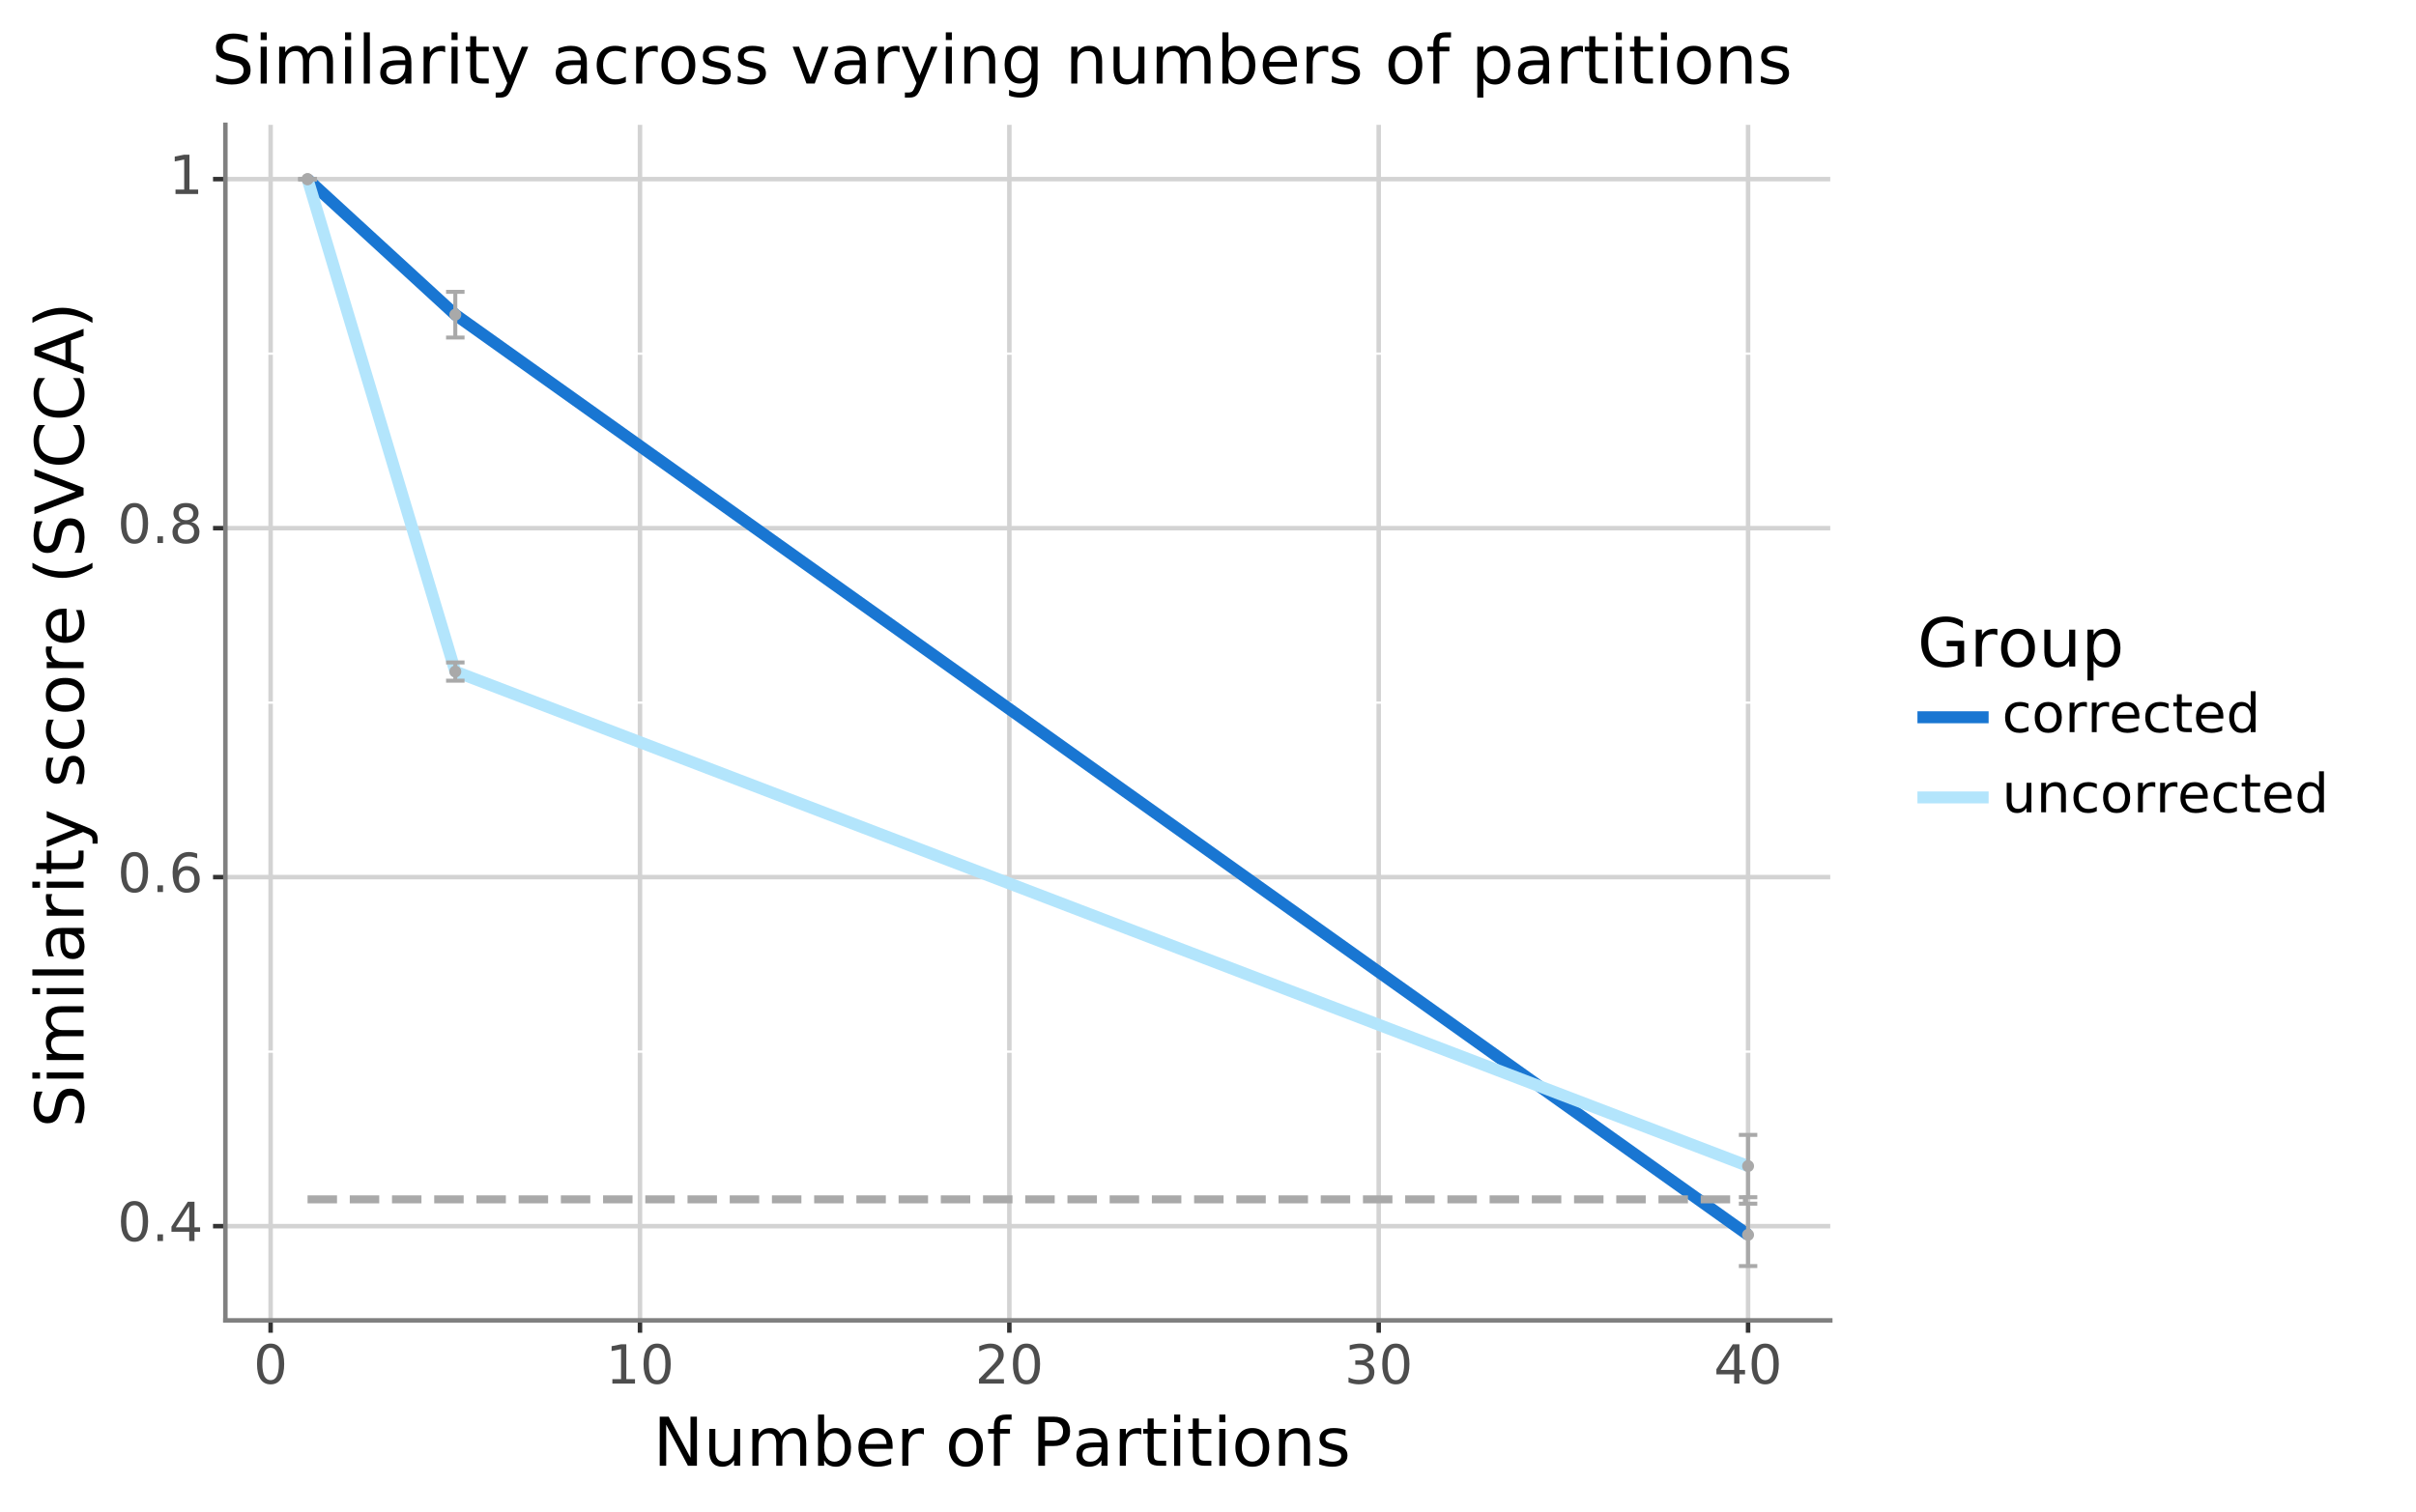 <?xml version="1.0" encoding="utf-8" standalone="no"?>
<!DOCTYPE svg PUBLIC "-//W3C//DTD SVG 1.1//EN"
  "http://www.w3.org/Graphics/SVG/1.1/DTD/svg11.dtd">
<!-- Created with matplotlib (https://matplotlib.org/) -->
<svg height="336.576pt" version="1.1" viewBox="0 0 537.61 336.576" width="537.61pt" xmlns="http://www.w3.org/2000/svg" xmlns:xlink="http://www.w3.org/1999/xlink">
 <defs>
  <style type="text/css">
*{stroke-linecap:butt;stroke-linejoin:round;}
  </style>
 </defs>
 <g id="figure_1">
  <g id="patch_1">
   <path d="M 0 336.576 
L 537.61 336.576 
L 537.61 0 
L 0 0 
z
" style="fill:#ffffff;stroke:#ffffff;stroke-linejoin:miter;"/>
  </g>
  <g id="axes_1">
   <g id="patch_2">
    <path d="M 50.151 293.895 
L 407.271 293.895 
L 407.271 27.783 
L 50.151 27.783 
z
" style="fill:#ffffff;"/>
   </g>
   <g id="matplotlib.axis_1">
    <g id="xtick_1">
     <g id="line2d_1">
      <path clip-path="url(#pc6cfe38b0b)" d="M 60.219 293.895 
L 60.219 27.783 
" style="fill:none;stroke:#d3d3d3;"/>
     </g>
     <g id="line2d_2">
      <path d="M 60.219 293.895 
" style="fill:none;stroke:#333333;stroke-width:1.5;"/>
      <defs>
       <path d="M 0 0 
L 0 2.75 
" id="mbe6e2ba1f7" style="stroke:#333333;"/>
      </defs>
      <g>
       <use style="fill:#333333;stroke:#333333;" x="60.219" xlink:href="#mbe6e2ba1f7" y="293.895"/>
      </g>
     </g>
     <g id="text_1">
      <!-- 0 -->
      <defs>
       <path d="M 31.781 66.406 
Q 24.172 66.406 20.328 58.906 
Q 16.5 51.422 16.5 36.375 
Q 16.5 21.391 20.328 13.891 
Q 24.172 6.391 31.781 6.391 
Q 39.453 6.391 43.281 13.891 
Q 47.125 21.391 47.125 36.375 
Q 47.125 51.422 43.281 58.906 
Q 39.453 66.406 31.781 66.406 
z
M 31.781 74.219 
Q 44.047 74.219 50.516 64.516 
Q 56.984 54.828 56.984 36.375 
Q 56.984 17.969 50.516 8.266 
Q 44.047 -1.422 31.781 -1.422 
Q 19.531 -1.422 13.062 8.266 
Q 6.594 17.969 6.594 36.375 
Q 6.594 54.828 13.062 64.516 
Q 19.531 74.219 31.781 74.219 
z
" id="DejaVuSans-48"/>
      </defs>
      <g style="fill:#4d4d4d;" transform="translate(56.402 307.964)scale(0.12 -0.12)">
       <use xlink:href="#DejaVuSans-48"/>
      </g>
     </g>
    </g>
    <g id="xtick_2">
     <g id="line2d_3">
      <path clip-path="url(#pc6cfe38b0b)" d="M 142.41 293.895 
L 142.41 27.783 
" style="fill:none;stroke:#d3d3d3;"/>
     </g>
     <g id="line2d_4">
      <path d="M 142.41 293.895 
" style="fill:none;stroke:#333333;stroke-width:1.5;"/>
      <g>
       <use style="fill:#333333;stroke:#333333;" x="142.41" xlink:href="#mbe6e2ba1f7" y="293.895"/>
      </g>
     </g>
     <g id="text_2">
      <!-- 10 -->
      <defs>
       <path d="M 12.406 8.297 
L 28.516 8.297 
L 28.516 63.922 
L 10.984 60.406 
L 10.984 69.391 
L 28.422 72.906 
L 38.281 72.906 
L 38.281 8.297 
L 54.391 8.297 
L 54.391 0 
L 12.406 0 
z
" id="DejaVuSans-49"/>
      </defs>
      <g style="fill:#4d4d4d;" transform="translate(134.775 307.964)scale(0.12 -0.12)">
       <use xlink:href="#DejaVuSans-49"/>
       <use x="63.623" xlink:href="#DejaVuSans-48"/>
      </g>
     </g>
    </g>
    <g id="xtick_3">
     <g id="line2d_5">
      <path clip-path="url(#pc6cfe38b0b)" d="M 224.601 293.895 
L 224.601 27.783 
" style="fill:none;stroke:#d3d3d3;"/>
     </g>
     <g id="line2d_6">
      <path d="M 224.601 293.895 
" style="fill:none;stroke:#333333;stroke-width:1.5;"/>
      <g>
       <use style="fill:#333333;stroke:#333333;" x="224.601" xlink:href="#mbe6e2ba1f7" y="293.895"/>
      </g>
     </g>
     <g id="text_3">
      <!-- 20 -->
      <defs>
       <path d="M 19.188 8.297 
L 53.609 8.297 
L 53.609 0 
L 7.328 0 
L 7.328 8.297 
Q 12.938 14.109 22.625 23.891 
Q 32.328 33.688 34.812 36.531 
Q 39.547 41.844 41.422 45.531 
Q 43.312 49.219 43.312 52.781 
Q 43.312 58.594 39.234 62.25 
Q 35.156 65.922 28.609 65.922 
Q 23.969 65.922 18.812 64.312 
Q 13.672 62.703 7.812 59.422 
L 7.812 69.391 
Q 13.766 71.781 18.938 73 
Q 24.125 74.219 28.422 74.219 
Q 39.75 74.219 46.484 68.547 
Q 53.219 62.891 53.219 53.422 
Q 53.219 48.922 51.531 44.891 
Q 49.859 40.875 45.406 35.406 
Q 44.188 33.984 37.641 27.219 
Q 31.109 20.453 19.188 8.297 
z
" id="DejaVuSans-50"/>
      </defs>
      <g style="fill:#4d4d4d;" transform="translate(216.966 307.964)scale(0.12 -0.12)">
       <use xlink:href="#DejaVuSans-50"/>
       <use x="63.623" xlink:href="#DejaVuSans-48"/>
      </g>
     </g>
    </g>
    <g id="xtick_4">
     <g id="line2d_7">
      <path clip-path="url(#pc6cfe38b0b)" d="M 306.792 293.895 
L 306.792 27.783 
" style="fill:none;stroke:#d3d3d3;"/>
     </g>
     <g id="line2d_8">
      <path d="M 306.792 293.895 
" style="fill:none;stroke:#333333;stroke-width:1.5;"/>
      <g>
       <use style="fill:#333333;stroke:#333333;" x="306.792" xlink:href="#mbe6e2ba1f7" y="293.895"/>
      </g>
     </g>
     <g id="text_4">
      <!-- 30 -->
      <defs>
       <path d="M 40.578 39.312 
Q 47.656 37.797 51.625 33 
Q 55.609 28.219 55.609 21.188 
Q 55.609 10.406 48.188 4.484 
Q 40.766 -1.422 27.094 -1.422 
Q 22.516 -1.422 17.656 -0.516 
Q 12.797 0.391 7.625 2.203 
L 7.625 11.719 
Q 11.719 9.328 16.594 8.109 
Q 21.484 6.891 26.812 6.891 
Q 36.078 6.891 40.938 10.547 
Q 45.797 14.203 45.797 21.188 
Q 45.797 27.641 41.281 31.266 
Q 36.766 34.906 28.719 34.906 
L 20.219 34.906 
L 20.219 43.016 
L 29.109 43.016 
Q 36.375 43.016 40.234 45.922 
Q 44.094 48.828 44.094 54.297 
Q 44.094 59.906 40.109 62.906 
Q 36.141 65.922 28.719 65.922 
Q 24.656 65.922 20.016 65.031 
Q 15.375 64.156 9.812 62.312 
L 9.812 71.094 
Q 15.438 72.656 20.344 73.438 
Q 25.25 74.219 29.594 74.219 
Q 40.828 74.219 47.359 69.109 
Q 53.906 64.016 53.906 55.328 
Q 53.906 49.266 50.438 45.094 
Q 46.969 40.922 40.578 39.312 
z
" id="DejaVuSans-51"/>
      </defs>
      <g style="fill:#4d4d4d;" transform="translate(299.157 307.964)scale(0.12 -0.12)">
       <use xlink:href="#DejaVuSans-51"/>
       <use x="63.623" xlink:href="#DejaVuSans-48"/>
      </g>
     </g>
    </g>
    <g id="xtick_5">
     <g id="line2d_9">
      <path clip-path="url(#pc6cfe38b0b)" d="M 388.983 293.895 
L 388.983 27.783 
" style="fill:none;stroke:#d3d3d3;"/>
     </g>
     <g id="line2d_10">
      <path d="M 388.983 293.895 
" style="fill:none;stroke:#333333;stroke-width:1.5;"/>
      <g>
       <use style="fill:#333333;stroke:#333333;" x="388.983" xlink:href="#mbe6e2ba1f7" y="293.895"/>
      </g>
     </g>
     <g id="text_5">
      <!-- 40 -->
      <defs>
       <path d="M 37.797 64.312 
L 12.891 25.391 
L 37.797 25.391 
z
M 35.203 72.906 
L 47.609 72.906 
L 47.609 25.391 
L 58.016 25.391 
L 58.016 17.188 
L 47.609 17.188 
L 47.609 0 
L 37.797 0 
L 37.797 17.188 
L 4.891 17.188 
L 4.891 26.703 
z
" id="DejaVuSans-52"/>
      </defs>
      <g style="fill:#4d4d4d;" transform="translate(381.348 307.964)scale(0.12 -0.12)">
       <use xlink:href="#DejaVuSans-52"/>
       <use x="63.623" xlink:href="#DejaVuSans-48"/>
      </g>
     </g>
    </g>
    <g id="xtick_6">
     <g id="line2d_11">
      <path clip-path="url(#pc6cfe38b0b)" d="M 101.315 293.895 
L 101.315 27.783 
" style="fill:none;stroke:#ffffff;stroke-width:0.5;"/>
     </g>
     <g id="line2d_12">
      <path d="M 101.315 293.895 
" style="fill:none;stroke:#333333;stroke-width:1.5;"/>
     </g>
    </g>
    <g id="xtick_7">
     <g id="line2d_13">
      <path clip-path="url(#pc6cfe38b0b)" d="M 183.506 293.895 
L 183.506 27.783 
" style="fill:none;stroke:#ffffff;stroke-width:0.5;"/>
     </g>
     <g id="line2d_14">
      <path d="M 183.506 293.895 
" style="fill:none;stroke:#333333;stroke-width:1.5;"/>
     </g>
    </g>
    <g id="xtick_8">
     <g id="line2d_15">
      <path clip-path="url(#pc6cfe38b0b)" d="M 265.697 293.895 
L 265.697 27.783 
" style="fill:none;stroke:#ffffff;stroke-width:0.5;"/>
     </g>
     <g id="line2d_16">
      <path d="M 265.697 293.895 
" style="fill:none;stroke:#333333;stroke-width:1.5;"/>
     </g>
    </g>
    <g id="xtick_9">
     <g id="line2d_17">
      <path clip-path="url(#pc6cfe38b0b)" d="M 347.888 293.895 
L 347.888 27.783 
" style="fill:none;stroke:#ffffff;stroke-width:0.5;"/>
     </g>
     <g id="line2d_18">
      <path d="M 347.888 293.895 
" style="fill:none;stroke:#333333;stroke-width:1.5;"/>
     </g>
    </g>
    <g id="text_6">
     <!-- Number of Partitions -->
     <defs>
      <path d="M 9.812 72.906 
L 23.094 72.906 
L 55.422 11.922 
L 55.422 72.906 
L 64.984 72.906 
L 64.984 0 
L 51.703 0 
L 19.391 60.984 
L 19.391 0 
L 9.812 0 
z
" id="DejaVuSans-78"/>
      <path d="M 8.5 21.578 
L 8.5 54.688 
L 17.484 54.688 
L 17.484 21.922 
Q 17.484 14.156 20.5 10.266 
Q 23.531 6.391 29.594 6.391 
Q 36.859 6.391 41.078 11.031 
Q 45.312 15.672 45.312 23.688 
L 45.312 54.688 
L 54.297 54.688 
L 54.297 0 
L 45.312 0 
L 45.312 8.406 
Q 42.047 3.422 37.719 1 
Q 33.406 -1.422 27.688 -1.422 
Q 18.266 -1.422 13.375 4.438 
Q 8.5 10.297 8.5 21.578 
z
M 31.109 56 
z
" id="DejaVuSans-117"/>
      <path d="M 52 44.188 
Q 55.375 50.25 60.062 53.125 
Q 64.75 56 71.094 56 
Q 79.641 56 84.281 50.016 
Q 88.922 44.047 88.922 33.016 
L 88.922 0 
L 79.891 0 
L 79.891 32.719 
Q 79.891 40.578 77.094 44.375 
Q 74.312 48.188 68.609 48.188 
Q 61.625 48.188 57.562 43.547 
Q 53.516 38.922 53.516 30.906 
L 53.516 0 
L 44.484 0 
L 44.484 32.719 
Q 44.484 40.625 41.703 44.406 
Q 38.922 48.188 33.109 48.188 
Q 26.219 48.188 22.156 43.531 
Q 18.109 38.875 18.109 30.906 
L 18.109 0 
L 9.078 0 
L 9.078 54.688 
L 18.109 54.688 
L 18.109 46.188 
Q 21.188 51.219 25.484 53.609 
Q 29.781 56 35.688 56 
Q 41.656 56 45.828 52.969 
Q 50 49.953 52 44.188 
z
" id="DejaVuSans-109"/>
      <path d="M 48.688 27.297 
Q 48.688 37.203 44.609 42.844 
Q 40.531 48.484 33.406 48.484 
Q 26.266 48.484 22.188 42.844 
Q 18.109 37.203 18.109 27.297 
Q 18.109 17.391 22.188 11.75 
Q 26.266 6.109 33.406 6.109 
Q 40.531 6.109 44.609 11.75 
Q 48.688 17.391 48.688 27.297 
z
M 18.109 46.391 
Q 20.953 51.266 25.266 53.625 
Q 29.594 56 35.594 56 
Q 45.562 56 51.781 48.094 
Q 58.016 40.188 58.016 27.297 
Q 58.016 14.406 51.781 6.484 
Q 45.562 -1.422 35.594 -1.422 
Q 29.594 -1.422 25.266 0.953 
Q 20.953 3.328 18.109 8.203 
L 18.109 0 
L 9.078 0 
L 9.078 75.984 
L 18.109 75.984 
z
" id="DejaVuSans-98"/>
      <path d="M 56.203 29.594 
L 56.203 25.203 
L 14.891 25.203 
Q 15.484 15.922 20.484 11.062 
Q 25.484 6.203 34.422 6.203 
Q 39.594 6.203 44.453 7.469 
Q 49.312 8.734 54.109 11.281 
L 54.109 2.781 
Q 49.266 0.734 44.188 -0.344 
Q 39.109 -1.422 33.891 -1.422 
Q 20.797 -1.422 13.156 6.188 
Q 5.516 13.812 5.516 26.812 
Q 5.516 40.234 12.766 48.109 
Q 20.016 56 32.328 56 
Q 43.359 56 49.781 48.891 
Q 56.203 41.797 56.203 29.594 
z
M 47.219 32.234 
Q 47.125 39.594 43.094 43.984 
Q 39.062 48.391 32.422 48.391 
Q 24.906 48.391 20.391 44.141 
Q 15.875 39.891 15.188 32.172 
z
" id="DejaVuSans-101"/>
      <path d="M 41.109 46.297 
Q 39.594 47.172 37.812 47.578 
Q 36.031 48 33.891 48 
Q 26.266 48 22.188 43.047 
Q 18.109 38.094 18.109 28.812 
L 18.109 0 
L 9.078 0 
L 9.078 54.688 
L 18.109 54.688 
L 18.109 46.188 
Q 20.953 51.172 25.484 53.578 
Q 30.031 56 36.531 56 
Q 37.453 56 38.578 55.875 
Q 39.703 55.766 41.062 55.516 
z
" id="DejaVuSans-114"/>
      <path id="DejaVuSans-32"/>
      <path d="M 30.609 48.391 
Q 23.391 48.391 19.188 42.75 
Q 14.984 37.109 14.984 27.297 
Q 14.984 17.484 19.156 11.844 
Q 23.344 6.203 30.609 6.203 
Q 37.797 6.203 41.984 11.859 
Q 46.188 17.531 46.188 27.297 
Q 46.188 37.016 41.984 42.703 
Q 37.797 48.391 30.609 48.391 
z
M 30.609 56 
Q 42.328 56 49.016 48.375 
Q 55.719 40.766 55.719 27.297 
Q 55.719 13.875 49.016 6.219 
Q 42.328 -1.422 30.609 -1.422 
Q 18.844 -1.422 12.172 6.219 
Q 5.516 13.875 5.516 27.297 
Q 5.516 40.766 12.172 48.375 
Q 18.844 56 30.609 56 
z
" id="DejaVuSans-111"/>
      <path d="M 37.109 75.984 
L 37.109 68.5 
L 28.516 68.5 
Q 23.688 68.5 21.797 66.547 
Q 19.922 64.594 19.922 59.516 
L 19.922 54.688 
L 34.719 54.688 
L 34.719 47.703 
L 19.922 47.703 
L 19.922 0 
L 10.891 0 
L 10.891 47.703 
L 2.297 47.703 
L 2.297 54.688 
L 10.891 54.688 
L 10.891 58.5 
Q 10.891 67.625 15.141 71.797 
Q 19.391 75.984 28.609 75.984 
z
" id="DejaVuSans-102"/>
      <path d="M 19.672 64.797 
L 19.672 37.406 
L 32.078 37.406 
Q 38.969 37.406 42.719 40.969 
Q 46.484 44.531 46.484 51.125 
Q 46.484 57.672 42.719 61.234 
Q 38.969 64.797 32.078 64.797 
z
M 9.812 72.906 
L 32.078 72.906 
Q 44.344 72.906 50.609 67.359 
Q 56.891 61.812 56.891 51.125 
Q 56.891 40.328 50.609 34.812 
Q 44.344 29.297 32.078 29.297 
L 19.672 29.297 
L 19.672 0 
L 9.812 0 
z
" id="DejaVuSans-80"/>
      <path d="M 34.281 27.484 
Q 23.391 27.484 19.188 25 
Q 14.984 22.516 14.984 16.5 
Q 14.984 11.719 18.141 8.906 
Q 21.297 6.109 26.703 6.109 
Q 34.188 6.109 38.703 11.406 
Q 43.219 16.703 43.219 25.484 
L 43.219 27.484 
z
M 52.203 31.203 
L 52.203 0 
L 43.219 0 
L 43.219 8.297 
Q 40.141 3.328 35.547 0.953 
Q 30.953 -1.422 24.312 -1.422 
Q 15.922 -1.422 10.953 3.297 
Q 6 8.016 6 15.922 
Q 6 25.141 12.172 29.828 
Q 18.359 34.516 30.609 34.516 
L 43.219 34.516 
L 43.219 35.406 
Q 43.219 41.609 39.141 45 
Q 35.062 48.391 27.688 48.391 
Q 23 48.391 18.547 47.266 
Q 14.109 46.141 10.016 43.891 
L 10.016 52.203 
Q 14.938 54.109 19.578 55.047 
Q 24.219 56 28.609 56 
Q 40.484 56 46.344 49.844 
Q 52.203 43.703 52.203 31.203 
z
" id="DejaVuSans-97"/>
      <path d="M 18.312 70.219 
L 18.312 54.688 
L 36.812 54.688 
L 36.812 47.703 
L 18.312 47.703 
L 18.312 18.016 
Q 18.312 11.328 20.141 9.422 
Q 21.969 7.516 27.594 7.516 
L 36.812 7.516 
L 36.812 0 
L 27.594 0 
Q 17.188 0 13.234 3.875 
Q 9.281 7.766 9.281 18.016 
L 9.281 47.703 
L 2.688 47.703 
L 2.688 54.688 
L 9.281 54.688 
L 9.281 70.219 
z
" id="DejaVuSans-116"/>
      <path d="M 9.422 54.688 
L 18.406 54.688 
L 18.406 0 
L 9.422 0 
z
M 9.422 75.984 
L 18.406 75.984 
L 18.406 64.594 
L 9.422 64.594 
z
" id="DejaVuSans-105"/>
      <path d="M 54.891 33.016 
L 54.891 0 
L 45.906 0 
L 45.906 32.719 
Q 45.906 40.484 42.875 44.328 
Q 39.844 48.188 33.797 48.188 
Q 26.516 48.188 22.312 43.547 
Q 18.109 38.922 18.109 30.906 
L 18.109 0 
L 9.078 0 
L 9.078 54.688 
L 18.109 54.688 
L 18.109 46.188 
Q 21.344 51.125 25.703 53.562 
Q 30.078 56 35.797 56 
Q 45.219 56 50.047 50.172 
Q 54.891 44.344 54.891 33.016 
z
" id="DejaVuSans-110"/>
      <path d="M 44.281 53.078 
L 44.281 44.578 
Q 40.484 46.531 36.375 47.5 
Q 32.281 48.484 27.875 48.484 
Q 21.188 48.484 17.844 46.438 
Q 14.5 44.391 14.5 40.281 
Q 14.5 37.156 16.891 35.375 
Q 19.281 33.594 26.516 31.984 
L 29.594 31.297 
Q 39.156 29.25 43.188 25.516 
Q 47.219 21.781 47.219 15.094 
Q 47.219 7.469 41.188 3.016 
Q 35.156 -1.422 24.609 -1.422 
Q 20.219 -1.422 15.453 -0.562 
Q 10.688 0.297 5.422 2 
L 5.422 11.281 
Q 10.406 8.688 15.234 7.391 
Q 20.062 6.109 24.812 6.109 
Q 31.156 6.109 34.562 8.281 
Q 37.984 10.453 37.984 14.406 
Q 37.984 18.062 35.516 20.016 
Q 33.062 21.969 24.703 23.781 
L 21.578 24.516 
Q 13.234 26.266 9.516 29.906 
Q 5.812 33.547 5.812 39.891 
Q 5.812 47.609 11.281 51.797 
Q 16.75 56 26.812 56 
Q 31.781 56 36.172 55.266 
Q 40.578 54.547 44.281 53.078 
z
" id="DejaVuSans-115"/>
     </defs>
     <g transform="translate(145.332 326.257)scale(0.15 -0.15)">
      <use xlink:href="#DejaVuSans-78"/>
      <use x="74.805" xlink:href="#DejaVuSans-117"/>
      <use x="138.184" xlink:href="#DejaVuSans-109"/>
      <use x="235.596" xlink:href="#DejaVuSans-98"/>
      <use x="299.072" xlink:href="#DejaVuSans-101"/>
      <use x="360.596" xlink:href="#DejaVuSans-114"/>
      <use x="401.709" xlink:href="#DejaVuSans-32"/>
      <use x="433.496" xlink:href="#DejaVuSans-111"/>
      <use x="494.678" xlink:href="#DejaVuSans-102"/>
      <use x="529.883" xlink:href="#DejaVuSans-32"/>
      <use x="561.67" xlink:href="#DejaVuSans-80"/>
      <use x="621.91" xlink:href="#DejaVuSans-97"/>
      <use x="683.189" xlink:href="#DejaVuSans-114"/>
      <use x="724.303" xlink:href="#DejaVuSans-116"/>
      <use x="763.512" xlink:href="#DejaVuSans-105"/>
      <use x="791.295" xlink:href="#DejaVuSans-116"/>
      <use x="830.504" xlink:href="#DejaVuSans-105"/>
      <use x="858.287" xlink:href="#DejaVuSans-111"/>
      <use x="919.469" xlink:href="#DejaVuSans-110"/>
      <use x="982.848" xlink:href="#DejaVuSans-115"/>
     </g>
    </g>
   </g>
   <g id="matplotlib.axis_2">
    <g id="ytick_1">
     <g id="line2d_19">
      <path clip-path="url(#pc6cfe38b0b)" d="M 50.151 272.919 
L 407.271 272.919 
" style="fill:none;stroke:#d3d3d3;"/>
     </g>
     <g id="line2d_20">
      <path d="M 50.151 272.919 
" style="fill:none;stroke:#333333;stroke-width:1.5;"/>
      <defs>
       <path d="M 0 0 
L -2.75 0 
" id="mf50fa3e426" style="stroke:#333333;"/>
      </defs>
      <g>
       <use style="fill:#333333;stroke:#333333;" x="50.151" xlink:href="#mf50fa3e426" y="272.919"/>
      </g>
     </g>
     <g id="text_7">
      <!-- 0.4 -->
      <defs>
       <path d="M 10.688 12.406 
L 21 12.406 
L 21 0 
L 10.688 0 
z
" id="DejaVuSans-46"/>
      </defs>
      <g style="fill:#4d4d4d;" transform="translate(26.117 276.23)scale(0.12 -0.12)">
       <use xlink:href="#DejaVuSans-48"/>
       <use x="63.623" xlink:href="#DejaVuSans-46"/>
       <use x="95.41" xlink:href="#DejaVuSans-52"/>
      </g>
     </g>
    </g>
    <g id="ytick_2">
     <g id="line2d_21">
      <path clip-path="url(#pc6cfe38b0b)" d="M 50.151 195.236 
L 407.271 195.236 
" style="fill:none;stroke:#d3d3d3;"/>
     </g>
     <g id="line2d_22">
      <path d="M 50.151 195.236 
" style="fill:none;stroke:#333333;stroke-width:1.5;"/>
      <g>
       <use style="fill:#333333;stroke:#333333;" x="50.151" xlink:href="#mf50fa3e426" y="195.236"/>
      </g>
     </g>
     <g id="text_8">
      <!-- 0.6 -->
      <defs>
       <path d="M 33.016 40.375 
Q 26.375 40.375 22.484 35.828 
Q 18.609 31.297 18.609 23.391 
Q 18.609 15.531 22.484 10.953 
Q 26.375 6.391 33.016 6.391 
Q 39.656 6.391 43.531 10.953 
Q 47.406 15.531 47.406 23.391 
Q 47.406 31.297 43.531 35.828 
Q 39.656 40.375 33.016 40.375 
z
M 52.594 71.297 
L 52.594 62.312 
Q 48.875 64.062 45.094 64.984 
Q 41.312 65.922 37.594 65.922 
Q 27.828 65.922 22.672 59.328 
Q 17.531 52.734 16.797 39.406 
Q 19.672 43.656 24.016 45.922 
Q 28.375 48.188 33.594 48.188 
Q 44.578 48.188 50.953 41.516 
Q 57.328 34.859 57.328 23.391 
Q 57.328 12.156 50.688 5.359 
Q 44.047 -1.422 33.016 -1.422 
Q 20.359 -1.422 13.672 8.266 
Q 6.984 17.969 6.984 36.375 
Q 6.984 53.656 15.188 63.938 
Q 23.391 74.219 37.203 74.219 
Q 40.922 74.219 44.703 73.484 
Q 48.484 72.75 52.594 71.297 
z
" id="DejaVuSans-54"/>
      </defs>
      <g style="fill:#4d4d4d;" transform="translate(26.117 198.547)scale(0.12 -0.12)">
       <use xlink:href="#DejaVuSans-48"/>
       <use x="63.623" xlink:href="#DejaVuSans-46"/>
       <use x="95.41" xlink:href="#DejaVuSans-54"/>
      </g>
     </g>
    </g>
    <g id="ytick_3">
     <g id="line2d_23">
      <path clip-path="url(#pc6cfe38b0b)" d="M 50.151 117.553 
L 407.271 117.553 
" style="fill:none;stroke:#d3d3d3;"/>
     </g>
     <g id="line2d_24">
      <path d="M 50.151 117.553 
" style="fill:none;stroke:#333333;stroke-width:1.5;"/>
      <g>
       <use style="fill:#333333;stroke:#333333;" x="50.151" xlink:href="#mf50fa3e426" y="117.553"/>
      </g>
     </g>
     <g id="text_9">
      <!-- 0.8 -->
      <defs>
       <path d="M 31.781 34.625 
Q 24.75 34.625 20.719 30.859 
Q 16.703 27.094 16.703 20.516 
Q 16.703 13.922 20.719 10.156 
Q 24.75 6.391 31.781 6.391 
Q 38.812 6.391 42.859 10.172 
Q 46.922 13.969 46.922 20.516 
Q 46.922 27.094 42.891 30.859 
Q 38.875 34.625 31.781 34.625 
z
M 21.922 38.812 
Q 15.578 40.375 12.031 44.719 
Q 8.5 49.078 8.5 55.328 
Q 8.5 64.062 14.719 69.141 
Q 20.953 74.219 31.781 74.219 
Q 42.672 74.219 48.875 69.141 
Q 55.078 64.062 55.078 55.328 
Q 55.078 49.078 51.531 44.719 
Q 48 40.375 41.703 38.812 
Q 48.828 37.156 52.797 32.312 
Q 56.781 27.484 56.781 20.516 
Q 56.781 9.906 50.312 4.234 
Q 43.844 -1.422 31.781 -1.422 
Q 19.734 -1.422 13.25 4.234 
Q 6.781 9.906 6.781 20.516 
Q 6.781 27.484 10.781 32.312 
Q 14.797 37.156 21.922 38.812 
z
M 18.312 54.391 
Q 18.312 48.734 21.844 45.562 
Q 25.391 42.391 31.781 42.391 
Q 38.141 42.391 41.719 45.562 
Q 45.312 48.734 45.312 54.391 
Q 45.312 60.062 41.719 63.234 
Q 38.141 66.406 31.781 66.406 
Q 25.391 66.406 21.844 63.234 
Q 18.312 60.062 18.312 54.391 
z
" id="DejaVuSans-56"/>
      </defs>
      <g style="fill:#4d4d4d;" transform="translate(26.117 120.864)scale(0.12 -0.12)">
       <use xlink:href="#DejaVuSans-48"/>
       <use x="63.623" xlink:href="#DejaVuSans-46"/>
       <use x="95.41" xlink:href="#DejaVuSans-56"/>
      </g>
     </g>
    </g>
    <g id="ytick_4">
     <g id="line2d_25">
      <path clip-path="url(#pc6cfe38b0b)" d="M 50.151 39.87 
L 407.271 39.87 
" style="fill:none;stroke:#d3d3d3;"/>
     </g>
     <g id="line2d_26">
      <path d="M 50.151 39.87 
" style="fill:none;stroke:#333333;stroke-width:1.5;"/>
      <g>
       <use style="fill:#333333;stroke:#333333;" x="50.151" xlink:href="#mf50fa3e426" y="39.87"/>
      </g>
     </g>
     <g id="text_10">
      <!-- 1 -->
      <g style="fill:#4d4d4d;" transform="translate(37.566 43.181)scale(0.12 -0.12)">
       <use xlink:href="#DejaVuSans-49"/>
      </g>
     </g>
    </g>
    <g id="ytick_5">
     <g id="line2d_27">
      <path clip-path="url(#pc6cfe38b0b)" d="M 50.151 234.077 
L 407.271 234.077 
" style="fill:none;stroke:#ffffff;stroke-width:0.5;"/>
     </g>
     <g id="line2d_28">
      <path d="M 50.151 234.077 
" style="fill:none;stroke:#333333;stroke-width:1.5;"/>
     </g>
    </g>
    <g id="ytick_6">
     <g id="line2d_29">
      <path clip-path="url(#pc6cfe38b0b)" d="M 50.151 156.394 
L 407.271 156.394 
" style="fill:none;stroke:#ffffff;stroke-width:0.5;"/>
     </g>
     <g id="line2d_30">
      <path d="M 50.151 156.394 
" style="fill:none;stroke:#333333;stroke-width:1.5;"/>
     </g>
    </g>
    <g id="ytick_7">
     <g id="line2d_31">
      <path clip-path="url(#pc6cfe38b0b)" d="M 50.151 78.712 
L 407.271 78.712 
" style="fill:none;stroke:#ffffff;stroke-width:0.5;"/>
     </g>
     <g id="line2d_32">
      <path d="M 50.151 78.712 
" style="fill:none;stroke:#333333;stroke-width:1.5;"/>
     </g>
    </g>
    <g id="text_11">
     <!-- Similarity score (SVCCA) -->
     <defs>
      <path d="M 53.516 70.516 
L 53.516 60.891 
Q 47.906 63.578 42.922 64.891 
Q 37.938 66.219 33.297 66.219 
Q 25.25 66.219 20.875 63.094 
Q 16.5 59.969 16.5 54.203 
Q 16.5 49.359 19.406 46.891 
Q 22.312 44.438 30.422 42.922 
L 36.375 41.703 
Q 47.406 39.594 52.656 34.297 
Q 57.906 29 57.906 20.125 
Q 57.906 9.516 50.797 4.047 
Q 43.703 -1.422 29.984 -1.422 
Q 24.812 -1.422 18.969 -0.25 
Q 13.141 0.922 6.891 3.219 
L 6.891 13.375 
Q 12.891 10.016 18.656 8.297 
Q 24.422 6.594 29.984 6.594 
Q 38.422 6.594 43.016 9.906 
Q 47.609 13.234 47.609 19.391 
Q 47.609 24.75 44.312 27.781 
Q 41.016 30.812 33.5 32.328 
L 27.484 33.5 
Q 16.453 35.688 11.516 40.375 
Q 6.594 45.062 6.594 53.422 
Q 6.594 63.094 13.406 68.656 
Q 20.219 74.219 32.172 74.219 
Q 37.312 74.219 42.625 73.281 
Q 47.953 72.359 53.516 70.516 
z
" id="DejaVuSans-83"/>
      <path d="M 9.422 75.984 
L 18.406 75.984 
L 18.406 0 
L 9.422 0 
z
" id="DejaVuSans-108"/>
      <path d="M 32.172 -5.078 
Q 28.375 -14.844 24.75 -17.812 
Q 21.141 -20.797 15.094 -20.797 
L 7.906 -20.797 
L 7.906 -13.281 
L 13.188 -13.281 
Q 16.891 -13.281 18.938 -11.516 
Q 21 -9.766 23.484 -3.219 
L 25.094 0.875 
L 2.984 54.688 
L 12.5 54.688 
L 29.594 11.922 
L 46.688 54.688 
L 56.203 54.688 
z
" id="DejaVuSans-121"/>
      <path d="M 48.781 52.594 
L 48.781 44.188 
Q 44.969 46.297 41.141 47.344 
Q 37.312 48.391 33.406 48.391 
Q 24.656 48.391 19.812 42.844 
Q 14.984 37.312 14.984 27.297 
Q 14.984 17.281 19.812 11.734 
Q 24.656 6.203 33.406 6.203 
Q 37.312 6.203 41.141 7.25 
Q 44.969 8.297 48.781 10.406 
L 48.781 2.094 
Q 45.016 0.344 40.984 -0.531 
Q 36.969 -1.422 32.422 -1.422 
Q 20.062 -1.422 12.781 6.344 
Q 5.516 14.109 5.516 27.297 
Q 5.516 40.672 12.859 48.328 
Q 20.219 56 33.016 56 
Q 37.156 56 41.109 55.141 
Q 45.062 54.297 48.781 52.594 
z
" id="DejaVuSans-99"/>
      <path d="M 31 75.875 
Q 24.469 64.656 21.281 53.656 
Q 18.109 42.672 18.109 31.391 
Q 18.109 20.125 21.312 9.062 
Q 24.516 -2 31 -13.188 
L 23.188 -13.188 
Q 15.875 -1.703 12.234 9.375 
Q 8.594 20.453 8.594 31.391 
Q 8.594 42.281 12.203 53.312 
Q 15.828 64.359 23.188 75.875 
z
" id="DejaVuSans-40"/>
      <path d="M 28.609 0 
L 0.781 72.906 
L 11.078 72.906 
L 34.188 11.531 
L 57.328 72.906 
L 67.578 72.906 
L 39.797 0 
z
" id="DejaVuSans-86"/>
      <path d="M 64.406 67.281 
L 64.406 56.891 
Q 59.422 61.531 53.781 63.812 
Q 48.141 66.109 41.797 66.109 
Q 29.297 66.109 22.656 58.469 
Q 16.016 50.828 16.016 36.375 
Q 16.016 21.969 22.656 14.328 
Q 29.297 6.688 41.797 6.688 
Q 48.141 6.688 53.781 8.984 
Q 59.422 11.281 64.406 15.922 
L 64.406 5.609 
Q 59.234 2.094 53.438 0.328 
Q 47.656 -1.422 41.219 -1.422 
Q 24.656 -1.422 15.125 8.703 
Q 5.609 18.844 5.609 36.375 
Q 5.609 53.953 15.125 64.078 
Q 24.656 74.219 41.219 74.219 
Q 47.75 74.219 53.531 72.484 
Q 59.328 70.75 64.406 67.281 
z
" id="DejaVuSans-67"/>
      <path d="M 34.188 63.188 
L 20.797 26.906 
L 47.609 26.906 
z
M 28.609 72.906 
L 39.797 72.906 
L 67.578 0 
L 57.328 0 
L 50.688 18.703 
L 17.828 18.703 
L 11.188 0 
L 0.781 0 
z
" id="DejaVuSans-65"/>
      <path d="M 8.016 75.875 
L 15.828 75.875 
Q 23.141 64.359 26.781 53.312 
Q 30.422 42.281 30.422 31.391 
Q 30.422 20.453 26.781 9.375 
Q 23.141 -1.703 15.828 -13.188 
L 8.016 -13.188 
Q 14.5 -2 17.703 9.062 
Q 20.906 20.125 20.906 31.391 
Q 20.906 42.672 17.703 53.656 
Q 14.5 64.656 8.016 75.875 
z
" id="DejaVuSans-41"/>
     </defs>
     <g transform="translate(18.598 251.003)rotate(-90)scale(0.15 -0.15)">
      <use xlink:href="#DejaVuSans-83"/>
      <use x="63.477" xlink:href="#DejaVuSans-105"/>
      <use x="91.26" xlink:href="#DejaVuSans-109"/>
      <use x="188.672" xlink:href="#DejaVuSans-105"/>
      <use x="216.455" xlink:href="#DejaVuSans-108"/>
      <use x="244.238" xlink:href="#DejaVuSans-97"/>
      <use x="305.518" xlink:href="#DejaVuSans-114"/>
      <use x="346.631" xlink:href="#DejaVuSans-105"/>
      <use x="374.414" xlink:href="#DejaVuSans-116"/>
      <use x="413.623" xlink:href="#DejaVuSans-121"/>
      <use x="472.803" xlink:href="#DejaVuSans-32"/>
      <use x="504.59" xlink:href="#DejaVuSans-115"/>
      <use x="556.689" xlink:href="#DejaVuSans-99"/>
      <use x="611.67" xlink:href="#DejaVuSans-111"/>
      <use x="672.852" xlink:href="#DejaVuSans-114"/>
      <use x="713.934" xlink:href="#DejaVuSans-101"/>
      <use x="775.457" xlink:href="#DejaVuSans-32"/>
      <use x="807.244" xlink:href="#DejaVuSans-40"/>
      <use x="846.258" xlink:href="#DejaVuSans-83"/>
      <use x="909.734" xlink:href="#DejaVuSans-86"/>
      <use x="978.143" xlink:href="#DejaVuSans-67"/>
      <use x="1047.967" xlink:href="#DejaVuSans-67"/>
      <use x="1117.791" xlink:href="#DejaVuSans-65"/>
      <use x="1186.199" xlink:href="#DejaVuSans-41"/>
     </g>
    </g>
   </g>
   <g id="line2d_33">
    <path clip-path="url(#pc6cfe38b0b)" d="M 68.438 39.881 
L 101.315 70.042 
L 388.983 274.858 
" style="fill:none;stroke:#1976d2;stroke-width:2.659;"/>
   </g>
   <g id="line2d_34">
    <path clip-path="url(#pc6cfe38b0b)" d="M 68.438 39.881 
L 101.315 149.474 
L 388.983 259.541 
" style="fill:none;stroke:#b3e5fc;stroke-width:2.659;"/>
   </g>
   <g id="PathCollection_1">
    <path clip-path="url(#pc6cfe38b0b)" d="M 68.438 40.767 
C 68.673 40.767 68.899 40.674 69.065 40.507 
C 69.231 40.341 69.325 40.116 69.325 39.881 
C 69.325 39.646 69.231 39.42 69.065 39.254 
C 68.899 39.088 68.673 38.995 68.438 38.995 
C 68.203 38.995 67.978 39.088 67.812 39.254 
C 67.646 39.42 67.552 39.646 67.552 39.881 
C 67.552 40.116 67.646 40.341 67.812 40.507 
C 67.978 40.674 68.203 40.767 68.438 40.767 
z
" style="fill:#a9a9a9;stroke:#a9a9a9;stroke-width:0.886;"/>
    <path clip-path="url(#pc6cfe38b0b)" d="M 101.315 150.36 
C 101.55 150.36 101.775 150.267 101.942 150.101 
C 102.108 149.934 102.201 149.709 102.201 149.474 
C 102.201 149.239 102.108 149.013 101.942 148.847 
C 101.775 148.681 101.55 148.588 101.315 148.588 
C 101.08 148.588 100.854 148.681 100.688 148.847 
C 100.522 149.013 100.429 149.239 100.429 149.474 
C 100.429 149.709 100.522 149.934 100.688 150.101 
C 100.854 150.267 101.08 150.36 101.315 150.36 
z
" style="fill:#a9a9a9;stroke:#a9a9a9;stroke-width:0.886;"/>
    <path clip-path="url(#pc6cfe38b0b)" d="M 388.983 260.427 
C 389.218 260.427 389.444 260.334 389.61 260.168 
C 389.776 260.002 389.87 259.776 389.87 259.541 
C 389.87 259.306 389.776 259.081 389.61 258.914 
C 389.444 258.748 389.218 258.655 388.983 258.655 
C 388.748 258.655 388.523 258.748 388.357 258.914 
C 388.191 259.081 388.097 259.306 388.097 259.541 
C 388.097 259.776 388.191 260.002 388.357 260.168 
C 388.523 260.334 388.748 260.427 388.983 260.427 
z
" style="fill:#a9a9a9;stroke:#a9a9a9;stroke-width:0.886;"/>
    <path clip-path="url(#pc6cfe38b0b)" d="M 68.438 40.767 
C 68.673 40.767 68.899 40.674 69.065 40.507 
C 69.231 40.341 69.325 40.116 69.325 39.881 
C 69.325 39.646 69.231 39.42 69.065 39.254 
C 68.899 39.088 68.673 38.995 68.438 38.995 
C 68.203 38.995 67.978 39.088 67.812 39.254 
C 67.646 39.42 67.552 39.646 67.552 39.881 
C 67.552 40.116 67.646 40.341 67.812 40.507 
C 67.978 40.674 68.203 40.767 68.438 40.767 
z
" style="fill:#a9a9a9;stroke:#a9a9a9;stroke-width:0.886;"/>
    <path clip-path="url(#pc6cfe38b0b)" d="M 101.315 70.928 
C 101.55 70.928 101.775 70.835 101.942 70.669 
C 102.108 70.502 102.201 70.277 102.201 70.042 
C 102.201 69.807 102.108 69.581 101.942 69.415 
C 101.775 69.249 101.55 69.156 101.315 69.156 
C 101.08 69.156 100.854 69.249 100.688 69.415 
C 100.522 69.581 100.429 69.807 100.429 70.042 
C 100.429 70.277 100.522 70.502 100.688 70.669 
C 100.854 70.835 101.08 70.928 101.315 70.928 
z
" style="fill:#a9a9a9;stroke:#a9a9a9;stroke-width:0.886;"/>
    <path clip-path="url(#pc6cfe38b0b)" d="M 388.983 275.744 
C 389.218 275.744 389.444 275.651 389.61 275.485 
C 389.776 275.318 389.87 275.093 389.87 274.858 
C 389.87 274.623 389.776 274.398 389.61 274.231 
C 389.444 274.065 389.218 273.972 388.983 273.972 
C 388.748 273.972 388.523 274.065 388.357 274.231 
C 388.191 274.398 388.097 274.623 388.097 274.858 
C 388.097 275.093 388.191 275.318 388.357 275.485 
C 388.523 275.651 388.748 275.744 388.983 275.744 
z
" style="fill:#a9a9a9;stroke:#a9a9a9;stroke-width:0.886;"/>
   </g>
   <g id="patch_3">
    <path d="M 50.151 293.895 
L 50.151 27.783 
" style="fill:none;stroke:#808080;stroke-linecap:square;stroke-linejoin:miter;"/>
   </g>
   <g id="patch_4">
    <path d="M 50.151 293.895 
L 407.271 293.895 
" style="fill:none;stroke:#808080;stroke-linecap:square;stroke-linejoin:miter;"/>
   </g>
   <g id="LineCollection_1">
    <path clip-path="url(#pc6cfe38b0b)" d="M 66.384 39.882 
L 70.493 39.882 
" style="fill:none;stroke:#a9a9a9;stroke-width:0.886;"/>
    <path clip-path="url(#pc6cfe38b0b)" d="M 99.26 151.502 
L 103.37 151.502 
" style="fill:none;stroke:#a9a9a9;stroke-width:0.886;"/>
    <path clip-path="url(#pc6cfe38b0b)" d="M 386.929 266.482 
L 391.038 266.482 
" style="fill:none;stroke:#a9a9a9;stroke-width:0.886;"/>
    <path clip-path="url(#pc6cfe38b0b)" d="M 66.384 39.882 
L 70.493 39.882 
" style="fill:none;stroke:#a9a9a9;stroke-width:0.886;"/>
    <path clip-path="url(#pc6cfe38b0b)" d="M 99.26 75.129 
L 103.37 75.129 
" style="fill:none;stroke:#a9a9a9;stroke-width:0.886;"/>
    <path clip-path="url(#pc6cfe38b0b)" d="M 386.929 281.799 
L 391.038 281.799 
" style="fill:none;stroke:#a9a9a9;stroke-width:0.886;"/>
    <path clip-path="url(#pc6cfe38b0b)" d="M 66.384 39.88 
L 70.493 39.88 
" style="fill:none;stroke:#a9a9a9;stroke-width:0.886;"/>
    <path clip-path="url(#pc6cfe38b0b)" d="M 99.26 147.445 
L 103.37 147.445 
" style="fill:none;stroke:#a9a9a9;stroke-width:0.886;"/>
    <path clip-path="url(#pc6cfe38b0b)" d="M 386.929 252.6 
L 391.038 252.6 
" style="fill:none;stroke:#a9a9a9;stroke-width:0.886;"/>
    <path clip-path="url(#pc6cfe38b0b)" d="M 66.384 39.879 
L 70.493 39.879 
" style="fill:none;stroke:#a9a9a9;stroke-width:0.886;"/>
    <path clip-path="url(#pc6cfe38b0b)" d="M 99.26 64.954 
L 103.37 64.954 
" style="fill:none;stroke:#a9a9a9;stroke-width:0.886;"/>
    <path clip-path="url(#pc6cfe38b0b)" d="M 386.929 267.917 
L 391.038 267.917 
" style="fill:none;stroke:#a9a9a9;stroke-width:0.886;"/>
    <path clip-path="url(#pc6cfe38b0b)" d="M 68.438 39.88 
L 68.438 39.882 
" style="fill:none;stroke:#a9a9a9;stroke-width:0.886;"/>
    <path clip-path="url(#pc6cfe38b0b)" d="M 101.315 147.445 
L 101.315 151.502 
" style="fill:none;stroke:#a9a9a9;stroke-width:0.886;"/>
    <path clip-path="url(#pc6cfe38b0b)" d="M 388.983 252.6 
L 388.983 266.482 
" style="fill:none;stroke:#a9a9a9;stroke-width:0.886;"/>
    <path clip-path="url(#pc6cfe38b0b)" d="M 68.438 39.879 
L 68.438 39.882 
" style="fill:none;stroke:#a9a9a9;stroke-width:0.886;"/>
    <path clip-path="url(#pc6cfe38b0b)" d="M 101.315 64.954 
L 101.315 75.129 
" style="fill:none;stroke:#a9a9a9;stroke-width:0.886;"/>
    <path clip-path="url(#pc6cfe38b0b)" d="M 388.983 267.917 
L 388.983 281.799 
" style="fill:none;stroke:#a9a9a9;stroke-width:0.886;"/>
   </g>
   <g id="line2d_35">
    <path clip-path="url(#pc6cfe38b0b)" d="M 68.438 266.957 
L 68.438 266.957 
L 101.315 266.957 
L 101.315 266.957 
L 388.983 266.957 
L 388.983 266.957 
" style="fill:none;stroke:#a9a9a9;stroke-dasharray:6.558,2.836;stroke-dashoffset:0;stroke-width:1.772;"/>
   </g>
   <g id="patch_5">
    <path d="M 414.471 197.61 
L 530.41 197.61 
L 530.41 120.613 
L 414.471 120.613 
z
" style="fill:#ffffff;"/>
   </g>
   <g id="text_12">
    <!-- Group -->
    <defs>
     <path d="M 59.516 10.406 
L 59.516 29.984 
L 43.406 29.984 
L 43.406 38.094 
L 69.281 38.094 
L 69.281 6.781 
Q 63.578 2.734 56.688 0.656 
Q 49.812 -1.422 42 -1.422 
Q 24.906 -1.422 15.25 8.562 
Q 5.609 18.562 5.609 36.375 
Q 5.609 54.25 15.25 64.234 
Q 24.906 74.219 42 74.219 
Q 49.125 74.219 55.547 72.453 
Q 61.969 70.703 67.391 67.281 
L 67.391 56.781 
Q 61.922 61.422 55.766 63.766 
Q 49.609 66.109 42.828 66.109 
Q 29.438 66.109 22.719 58.641 
Q 16.016 51.172 16.016 36.375 
Q 16.016 21.625 22.719 14.156 
Q 29.438 6.688 42.828 6.688 
Q 48.047 6.688 52.141 7.594 
Q 56.25 8.5 59.516 10.406 
z
" id="DejaVuSans-71"/>
     <path d="M 18.109 8.203 
L 18.109 -20.797 
L 9.078 -20.797 
L 9.078 54.688 
L 18.109 54.688 
L 18.109 46.391 
Q 20.953 51.266 25.266 53.625 
Q 29.594 56 35.594 56 
Q 45.562 56 51.781 48.094 
Q 58.016 40.188 58.016 27.297 
Q 58.016 14.406 51.781 6.484 
Q 45.562 -1.422 35.594 -1.422 
Q 29.594 -1.422 25.266 0.953 
Q 20.953 3.328 18.109 8.203 
z
M 48.688 27.297 
Q 48.688 37.203 44.609 42.844 
Q 40.531 48.484 33.406 48.484 
Q 26.266 48.484 22.188 42.844 
Q 18.109 37.203 18.109 27.297 
Q 18.109 17.391 22.188 11.75 
Q 26.266 6.109 33.406 6.109 
Q 40.531 6.109 44.609 11.75 
Q 48.688 17.391 48.688 27.297 
z
" id="DejaVuSans-112"/>
    </defs>
    <g transform="translate(426.671 148.35)scale(0.15 -0.15)">
     <use xlink:href="#DejaVuSans-71"/>
     <use x="77.49" xlink:href="#DejaVuSans-114"/>
     <use x="118.572" xlink:href="#DejaVuSans-111"/>
     <use x="179.754" xlink:href="#DejaVuSans-117"/>
     <use x="243.133" xlink:href="#DejaVuSans-112"/>
    </g>
   </g>
   <g id="patch_6">
    <path clip-path="url(#pf1fa4a1128)" d="M 426.671 167.57 
L 442.511 167.57 
L 442.511 151.73 
L 426.671 151.73 
z
" style="fill:#ffffff;stroke:#ffffff;stroke-linejoin:miter;"/>
   </g>
   <g id="line2d_36">
    <path clip-path="url(#pf1fa4a1128)" d="M 426.671 159.65 
L 442.511 159.65 
" style="fill:none;stroke:#1976d2;stroke-width:2.659;"/>
   </g>
   <g id="text_13">
    <!-- corrected -->
    <defs>
     <path d="M 45.406 46.391 
L 45.406 75.984 
L 54.391 75.984 
L 54.391 0 
L 45.406 0 
L 45.406 8.203 
Q 42.578 3.328 38.25 0.953 
Q 33.938 -1.422 27.875 -1.422 
Q 17.969 -1.422 11.734 6.484 
Q 5.516 14.406 5.516 27.297 
Q 5.516 40.188 11.734 48.094 
Q 17.969 56 27.875 56 
Q 33.938 56 38.25 53.625 
Q 42.578 51.266 45.406 46.391 
z
M 14.797 27.297 
Q 14.797 17.391 18.875 11.75 
Q 22.953 6.109 30.078 6.109 
Q 37.203 6.109 41.297 11.75 
Q 45.406 17.391 45.406 27.297 
Q 45.406 37.203 41.297 42.844 
Q 37.203 48.484 30.078 48.484 
Q 22.953 48.484 18.875 42.844 
Q 14.797 37.203 14.797 27.297 
z
" id="DejaVuSans-100"/>
    </defs>
    <g transform="translate(445.511 162.961)scale(0.12 -0.12)">
     <use xlink:href="#DejaVuSans-99"/>
     <use x="54.98" xlink:href="#DejaVuSans-111"/>
     <use x="116.162" xlink:href="#DejaVuSans-114"/>
     <use x="157.26" xlink:href="#DejaVuSans-114"/>
     <use x="198.342" xlink:href="#DejaVuSans-101"/>
     <use x="259.865" xlink:href="#DejaVuSans-99"/>
     <use x="314.846" xlink:href="#DejaVuSans-116"/>
     <use x="354.055" xlink:href="#DejaVuSans-101"/>
     <use x="415.578" xlink:href="#DejaVuSans-100"/>
    </g>
   </g>
   <g id="patch_7">
    <path clip-path="url(#pc5535a9e0f)" d="M 426.671 185.41 
L 442.511 185.41 
L 442.511 169.57 
L 426.671 169.57 
z
" style="fill:#ffffff;stroke:#ffffff;stroke-linejoin:miter;"/>
   </g>
   <g id="line2d_37">
    <path clip-path="url(#pc5535a9e0f)" d="M 426.671 177.49 
L 442.511 177.49 
" style="fill:none;stroke:#b3e5fc;stroke-width:2.659;"/>
   </g>
   <g id="text_14">
    <!-- uncorrected -->
    <g transform="translate(445.511 180.801)scale(0.12 -0.12)">
     <use xlink:href="#DejaVuSans-117"/>
     <use x="63.379" xlink:href="#DejaVuSans-110"/>
     <use x="126.758" xlink:href="#DejaVuSans-99"/>
     <use x="181.738" xlink:href="#DejaVuSans-111"/>
     <use x="242.92" xlink:href="#DejaVuSans-114"/>
     <use x="284.018" xlink:href="#DejaVuSans-114"/>
     <use x="325.1" xlink:href="#DejaVuSans-101"/>
     <use x="386.623" xlink:href="#DejaVuSans-99"/>
     <use x="441.604" xlink:href="#DejaVuSans-116"/>
     <use x="480.812" xlink:href="#DejaVuSans-101"/>
     <use x="542.336" xlink:href="#DejaVuSans-100"/>
    </g>
   </g>
  </g>
  <g id="text_15">
   <!-- Similarity across varying numbers of partitions -->
   <defs>
    <path d="M 2.984 54.688 
L 12.5 54.688 
L 29.594 8.797 
L 46.688 54.688 
L 56.203 54.688 
L 35.688 0 
L 23.484 0 
z
" id="DejaVuSans-118"/>
    <path d="M 45.406 27.984 
Q 45.406 37.75 41.375 43.109 
Q 37.359 48.484 30.078 48.484 
Q 22.859 48.484 18.828 43.109 
Q 14.797 37.75 14.797 27.984 
Q 14.797 18.266 18.828 12.891 
Q 22.859 7.516 30.078 7.516 
Q 37.359 7.516 41.375 12.891 
Q 45.406 18.266 45.406 27.984 
z
M 54.391 6.781 
Q 54.391 -7.172 48.188 -13.984 
Q 42 -20.797 29.203 -20.797 
Q 24.469 -20.797 20.266 -20.094 
Q 16.062 -19.391 12.109 -17.922 
L 12.109 -9.188 
Q 16.062 -11.328 19.922 -12.344 
Q 23.781 -13.375 27.781 -13.375 
Q 36.625 -13.375 41.016 -8.766 
Q 45.406 -4.156 45.406 5.172 
L 45.406 9.625 
Q 42.625 4.781 38.281 2.391 
Q 33.938 0 27.875 0 
Q 17.828 0 11.672 7.656 
Q 5.516 15.328 5.516 27.984 
Q 5.516 40.672 11.672 48.328 
Q 17.828 56 27.875 56 
Q 33.938 56 38.281 53.609 
Q 42.625 51.219 45.406 46.391 
L 45.406 54.688 
L 54.391 54.688 
z
" id="DejaVuSans-103"/>
   </defs>
   <g transform="translate(47.069 18.598)scale(0.15 -0.15)">
    <use xlink:href="#DejaVuSans-83"/>
    <use x="63.477" xlink:href="#DejaVuSans-105"/>
    <use x="91.26" xlink:href="#DejaVuSans-109"/>
    <use x="188.672" xlink:href="#DejaVuSans-105"/>
    <use x="216.455" xlink:href="#DejaVuSans-108"/>
    <use x="244.238" xlink:href="#DejaVuSans-97"/>
    <use x="305.518" xlink:href="#DejaVuSans-114"/>
    <use x="346.631" xlink:href="#DejaVuSans-105"/>
    <use x="374.414" xlink:href="#DejaVuSans-116"/>
    <use x="413.623" xlink:href="#DejaVuSans-121"/>
    <use x="472.803" xlink:href="#DejaVuSans-32"/>
    <use x="504.59" xlink:href="#DejaVuSans-97"/>
    <use x="565.869" xlink:href="#DejaVuSans-99"/>
    <use x="620.85" xlink:href="#DejaVuSans-114"/>
    <use x="661.932" xlink:href="#DejaVuSans-111"/>
    <use x="723.113" xlink:href="#DejaVuSans-115"/>
    <use x="775.213" xlink:href="#DejaVuSans-115"/>
    <use x="827.312" xlink:href="#DejaVuSans-32"/>
    <use x="859.1" xlink:href="#DejaVuSans-118"/>
    <use x="918.279" xlink:href="#DejaVuSans-97"/>
    <use x="979.559" xlink:href="#DejaVuSans-114"/>
    <use x="1020.672" xlink:href="#DejaVuSans-121"/>
    <use x="1079.852" xlink:href="#DejaVuSans-105"/>
    <use x="1107.635" xlink:href="#DejaVuSans-110"/>
    <use x="1171.014" xlink:href="#DejaVuSans-103"/>
    <use x="1234.49" xlink:href="#DejaVuSans-32"/>
    <use x="1266.277" xlink:href="#DejaVuSans-110"/>
    <use x="1329.656" xlink:href="#DejaVuSans-117"/>
    <use x="1393.035" xlink:href="#DejaVuSans-109"/>
    <use x="1490.447" xlink:href="#DejaVuSans-98"/>
    <use x="1553.924" xlink:href="#DejaVuSans-101"/>
    <use x="1615.447" xlink:href="#DejaVuSans-114"/>
    <use x="1656.561" xlink:href="#DejaVuSans-115"/>
    <use x="1708.66" xlink:href="#DejaVuSans-32"/>
    <use x="1740.447" xlink:href="#DejaVuSans-111"/>
    <use x="1801.629" xlink:href="#DejaVuSans-102"/>
    <use x="1836.834" xlink:href="#DejaVuSans-32"/>
    <use x="1868.621" xlink:href="#DejaVuSans-112"/>
    <use x="1932.098" xlink:href="#DejaVuSans-97"/>
    <use x="1993.377" xlink:href="#DejaVuSans-114"/>
    <use x="2034.49" xlink:href="#DejaVuSans-116"/>
    <use x="2073.699" xlink:href="#DejaVuSans-105"/>
    <use x="2101.482" xlink:href="#DejaVuSans-116"/>
    <use x="2140.691" xlink:href="#DejaVuSans-105"/>
    <use x="2168.475" xlink:href="#DejaVuSans-111"/>
    <use x="2229.656" xlink:href="#DejaVuSans-110"/>
    <use x="2293.035" xlink:href="#DejaVuSans-115"/>
   </g>
  </g>
 </g>
 <defs>
  <clipPath id="pc6cfe38b0b">
   <rect height="266.112" width="357.12" x="50.151" y="27.783"/>
  </clipPath>
  <clipPath id="pf1fa4a1128">
   <path d="M 426.671 167.57 
L 426.671 151.73 
L 442.511 151.73 
L 442.511 167.57 
"/>
  </clipPath>
  <clipPath id="pc5535a9e0f">
   <path d="M 426.671 185.41 
L 426.671 169.57 
L 442.511 169.57 
L 442.511 185.41 
"/>
  </clipPath>
 </defs>
</svg>
